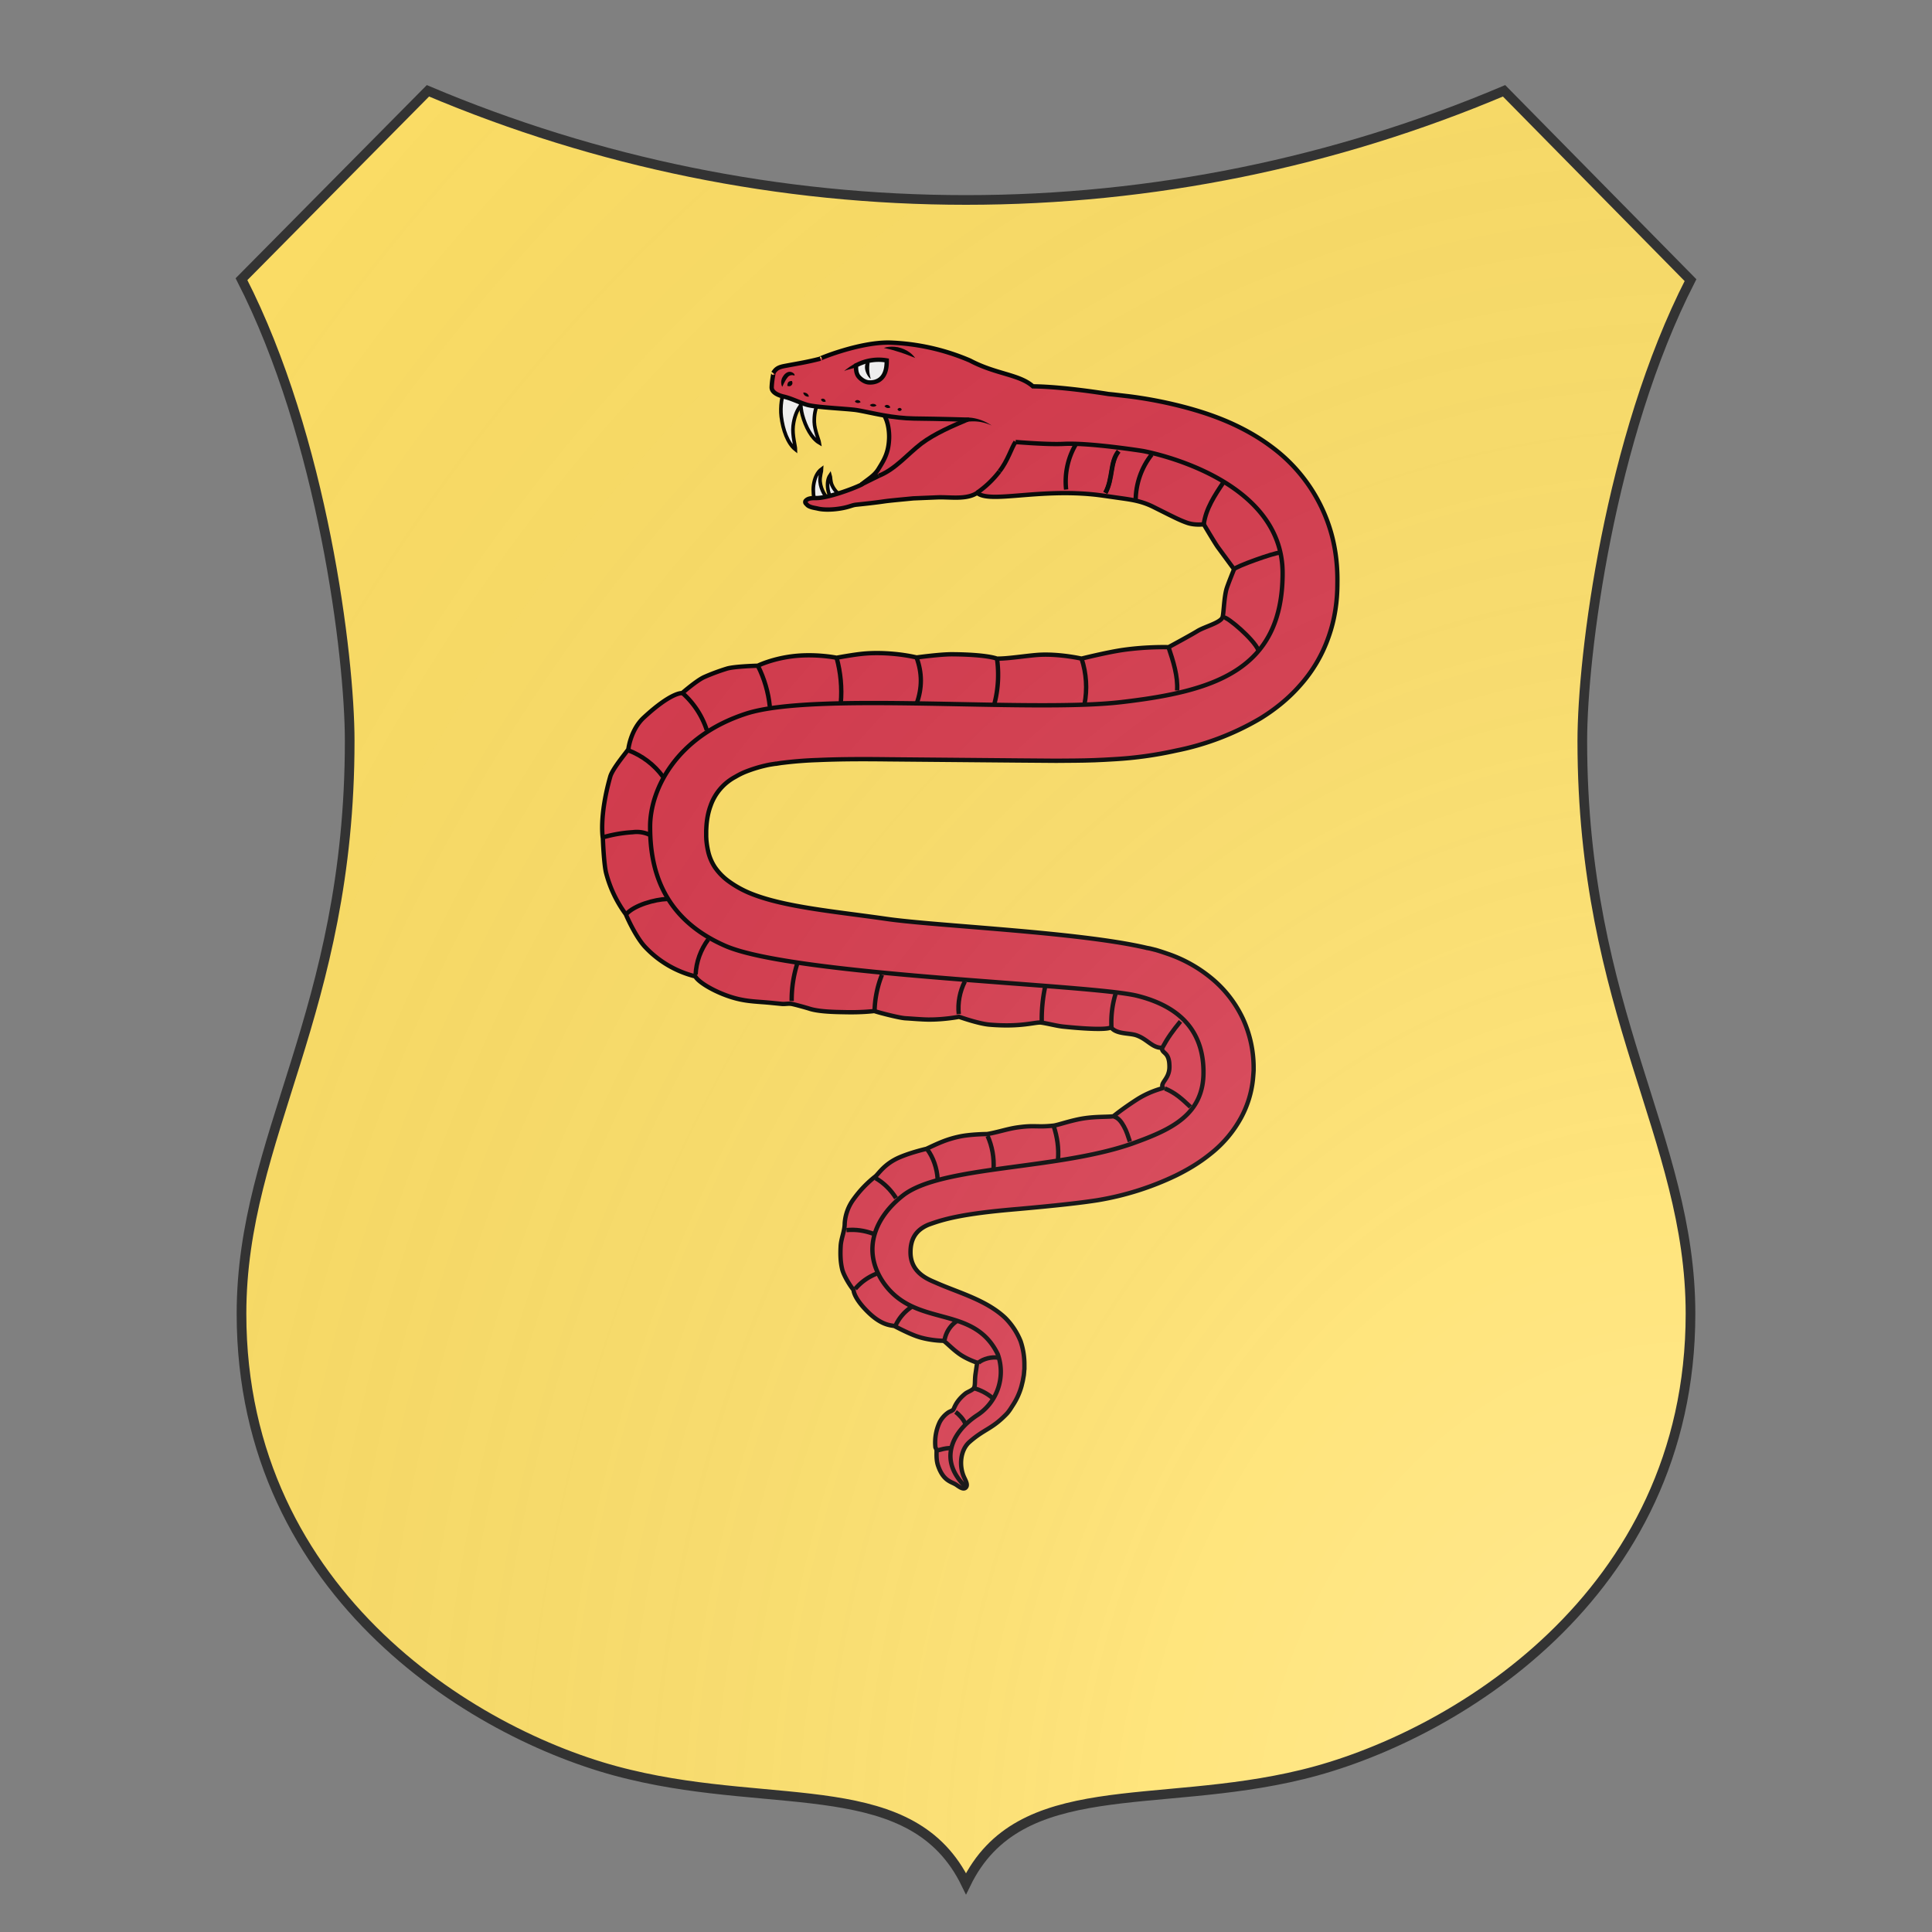 <svg id="coa982597294" width="500" height="500" viewBox="0 5 200 200" xmlns="http://www.w3.org/2000/svg" xmlns:x="http://www.w3.org/1999/xlink"><rect x="0" y="5" width="200" height="200" fill="#808080" stroke="none"/><defs><clipPath id="renaissance_coa982597294"><path d="M 25,33.9 C 33.4,50.3 36.2,72.9 36.2,81.7 36.2,109.9 25,122.6 25,141 c 0,29.4 24.9,44.1 40.2,47.7 15.3,3.7 29.3,0 34.8,11.3 5.5,-11.3 19.6,-7.6 34.8,-11.3 C 150.1,185 175,170.3 175,141 c 0,-18.4 -11.2,-31.1 -11.2,-59.3 0,-8.8 2.8,-31.3 11.2,-47.7 L 155.7,14.4 C 138.2,21.8 119.3,25.7 100,25.7 c -19.3,0 -38.2,-3.9 -55.7,-11.3 z"/></clipPath><g id="snake_coa982597294" stroke-width=".3"><g fill="#F6F6F6" stroke-width=".25"><path d="M87.49 63.6c-.2.32-.32 1.14-.24 1.81.11.92.45 1.86.98 2.28 0-.22-.23-.99-.16-1.62.13-1.14.65-1.61.91-1.8"/><path d="M88.69 63.67c-.14.31-.14 1.06.02 1.65.22.81.64 1.6 1.17 1.91-.03-.2-.33-.86-.35-1.43-.03-1.03.37-1.53.58-1.73"/><path d="M89.58 71.24c-.1-.17-.15-.72-.1-1.09.07-.5.26-.9.56-1.12 0 .12-.14.53-.11.87.06.62.42 1.09.56 1.19"/><path d="M90.8 71.22c-.12-.11-.29-.5-.33-.79-.06-.39-.01-.74.15-.97.03.09.02.43.13.68.19.45.57.72.7.76"/></g><path d="M125.22 73.51a11.17 11.17 0 00-4.11-5.99c-.93-.7-1.91-1.24-2.87-1.67-.97-.43-1.93-.75-2.87-1.01a29.58 29.58 0 00-4.19-.83l-.69-.08-.35-.04-.31-.03s-3.07-.51-5.21-.53c-.94-.84-2.55-.83-4.34-1.78a15.36 15.36 0 00-5.54-1.24c-2.13-.05-5.09 1.19-4.79 1.11-.98.25-1.44.31-2.44.5-.21.04-.43.09-.59.22-.09.07-.16.17-.23.27.07-.1-.07.32-.1.97-.02.4.53.59.84.66.55.13 1.05.4 1.59.56.63.19 2.8.27 3.44.37.44.07 1.12.23 1.9.37.27.45.36 1.14.33 1.66-.05.94-.35 1.42-.74 2.05-.3.48-.75.7-1.18 1.07-.68.33-2.32.91-3.08.92-.28 0-.61-.01-.77.21-.05.13.06.19.1.24.06.07.13.11.21.14.16.07.34.09.52.13.59.15 1.54.05 2.12-.12.18-.05.35-.12.53-.14.67-.07 1.33-.14 2.01-.24.36-.05 1.14-.12 1.96-.2l1.69-.07c.85-.03 1.97.18 2.71-.31.86.75 4.27-.33 8.29.14l.31.04.28.04.56.08c1 .15 1.76.2 2.68.65l1.1.55c.43.21.86.43 1.31.58.52.17 1.11.09 1.11.09s.71 1.2.95 1.55l1.14 1.55s-.41 1-.52 1.36c-.19.67-.19 1.8-.29 1.99-.2.37-1.26.63-1.72.92-.47.29-1.99 1.11-1.99 1.11s-1.45-.05-3.14.19c-1.11.16-2.87.6-2.87.6s-1.4-.32-2.78-.27c-.81.03-2.23.28-3.06.27 0 0-.64-.28-3.05-.3-.83-.01-2.49.22-2.49.22-1.11-.26-2.54-.37-3.68-.26-.73.07-1.84.28-1.84.28s-1.37-.28-2.89-.12-2.55.67-2.55.67-1.6.04-2.13.2c-.52.16-1.04.35-1.56.58-.52.23-1.53 1.11-1.53 1.11s-.72-.1-2.66 1.7c-.9.84-1.05 2.16-1.05 2.16-.01.08-1.08 1.31-1.25 1.9-.79 2.79-.51 4.27-.51 4.27 0 .08.07 1.82.23 2.41a8.3 8.3 0 001.35 2.82s.59 1.41 1.28 2.2a7.1 7.1 0 003.52 2.09c.22.43 1.52 1.19 2.83 1.53.86.22 1.55.21 2.43.3l.71.07c.23.02.46-.04.68 0s1.05.27 1.26.34c.65.2 1.74.22 2.41.23 1.23.03 2.03-.08 2.03-.08.38.13 1.76.48 2.15.5.52.03 1.04.08 1.56.09 1.13.01 2.14-.19 2.14-.19s1.35.48 2.1.54c2.22.19 3.18-.2 3.58-.14.44.06 1.1.24 1.55.28 1.46.15 2.96.23 3.26.05.39.49 1.26.37 1.76.55.76.27 1.07.86 1.75.86 0 .44.52.23.52 1.31 0 .85-.65 1.07-.46 1.45.15.02-.74.14-1.79.81-1.04.67-1.61 1.15-1.61 1.15-.3.06-1.18.01-2.07.15-.89.14-1.78.47-2.08.5-1.14.12-1.24-.04-2.38.11-.78.1-1.41.34-2.19.47 0 0-1.18.01-1.94.18-.88.19-1.44.46-2.25.84 0 0-1.02.23-1.84.58-1.08.46-1.46 1.15-1.69 1.33a7.7 7.7 0 00-1.5 1.57 3.15 3.15 0 00-.61 1.66c0 .54-.25 1.03-.28 1.58-.03.54-.02 1.09.11 1.61.1.4.52 1.1.78 1.41 0 0-.02.51.95 1.48s1.6.95 1.87 1.01c0 0 .86.46 1.49.69.91.33 1.9.33 1.9.33.16.08.64.6 1.14.94.51.35 1.18.57 1.18.57l-.11.75c-.07.46-.01.77-.1.97-.08.18-.45.29-.6.41-.71.57-.76 1.04-.85 1.12-.09.08-.24.12-.34.19a1.9 1.9 0 00-.58.65 3.29 3.29 0 00-.3 1.75l.08.18c0 .3-.03.7.1 1.08.35 1.03.87 1.1 1.2 1.29.18.1.57.47.75.18.11-.18-.07-.48-.14-.64-.37-.78-.29-1.89.36-2.46 1.04-.91 1.51-.86 2.53-1.9.16-.16.29-.36.42-.57a4.68 4.68 0 00.64-1.38l.09-.37.07-.39.02-.21.01-.14.01-.07v-.32a5 5 0 00-.26-1.6 4.85 4.85 0 00-1.06-1.61c-1.31-1.24-3.25-1.75-4.74-2.41-.49-.22-1.8-.65-1.8-2.12 0-.91.36-1.53 1.23-1.9 1.06-.39 2.35-.76 6-1.07 2.83-.25 4.59-.45 5.72-.63a20.07 20.07 0 005.37-1.7c.79-.39 1.6-.86 2.39-1.5a8.11 8.11 0 002.12-2.52 7.1 7.1 0 00.8-2.59l.02-.22.02-.26.01-.17v-.22a8.1 8.1 0 00-.74-3.34 8.05 8.05 0 00-2.06-2.7 9.6 9.6 0 00-3.05-1.75l-.35-.12-.18-.06-.19-.06-.2-.06-.09-.02-.07-.02-.13-.03-.07-.02-.21-.04h-.02l-.03-.01c-4.7-1.1-14.5-1.5-17.96-2-3.46-.5-6.99-.8-9.33-1.74a7.1 7.1 0 01-1.53-.84 3.99 3.99 0 01-.96-.97 3.3 3.3 0 01-.49-1.18 5.48 5.48 0 01-.11-.74l-.01-.2v-.38.02-.06l.01-.21c.03-.56.13-1.07.29-1.5a3.6 3.6 0 011.71-2c.22-.13.45-.25.7-.35a9.65 9.65 0 011.66-.49l.31-.05.08-.01.04-.01h.03l-.04.01.13-.02.25-.04.26-.03a26.3 26.3 0 012.26-.17c1.57-.07 3.2-.07 4.85-.05l9.03.08 2.58.02 1.31-.01.66-.01.69-.02.66-.03.7-.04a26.37 26.37 0 004.25-.59 18.6 18.6 0 005.82-2.22c.96-.59 1.92-1.34 2.75-2.29a9.86 9.86 0 001.96-3.33c.44-1.23.61-2.5.61-3.69.02-1.1-.09-2.26-.41-3.43z"/><path fill="#F6F6F6" d="M92.42 61.88c-.02.19-.02.57.19.8.18.2.44.37.71.38.44.02.81-.16 1.01-.52.17-.3.2-.66.2-1a3.3 3.3 0 00-2.11.34z"/><g fill="#000" stroke="none"><path d="M93.17 61.65c-.13.1-.13.21-.14.32-.02.31.19.71.4.85a2.5 2.5 0 01-.08-1.12"/><path d="M88.17 62.59l-.07-.02c-.04-.01-.09-.02-.15-.01s-.12.02-.16.06l-.02.01-.02.01-.03.03-.07.09-.04.05-.03.05-.06.1-.1.19-.07.15-.03.06s-.06-.09-.07-.25a.66.66 0 01.03-.27c.01-.05.03-.1.06-.14l.04-.07.05-.07a.68.68 0 01.19-.17.08.08 0 01.04-.02l.04-.02a.4.4 0 01.31.02c.08.04.13.09.15.13l.01.09z"/><path d="M87.67 63.29v-.04l.01-.07c.01-.05.03-.1.06-.14a.27.27 0 01.13-.07l.07-.01h.04l.02.03.02.08c.01.06-.01.13-.06.18s-.11.08-.17.07l-.08-.01-.04-.02z"/><path d="M91.59 62.28l.11-.1.26-.19.27-.17.13-.08.11.28-.14.03a15.54 15.54 0 00-.61.17l-.13.06z"/><path d="M100.11 65.47l.07.01.21.02a3.2 3.2 0 011.15.39l.17.1.06.04-.07-.03a3.34 3.34 0 00-.75-.22c-.21-.03-.42-.04-.58-.03l-.19.01-.07.01v-.3z"/><path d="M94.33 60.68l.1-.03.12-.03.15-.02.18-.01.2.01.22.03.22.06.21.08.2.1.17.11.14.11.11.11.08.09.06.08-.1-.04-.25-.1c-.2-.08-.46-.18-.72-.26l-.2-.06-.19-.06-.18-.05-.17-.04-.26-.06-.09-.02z"/><path d="M88.77 63.76s.04-.01.09 0 .11.03.16.06c.05.04.09.08.11.13l.03.09h-.1a.52.52 0 01-.16-.06.42.42 0 01-.11-.13l-.02-.09z"/><path d="M89.99 64.23s.03-.03.07-.04c.04-.02.1-.01.14.01.05.02.08.06.1.11.02.04.01.08.01.08l-.08.01c-.04 0-.08 0-.12-.02a.24.24 0 01-.09-.08l-.03-.07z"/><path d="M92.33 64.37l.06-.06c.04-.03.1-.04.15-.03.05.01.11.03.14.07l.05.07-.08.04c-.04.02-.09.02-.14.02a.5.5 0 01-.13-.05l-.05-.06z"/><path d="M93.36 64.62l.08-.05c.05-.02.1-.04.16-.03.06 0 .12.02.16.05l.07.06-.08.05a.29.29 0 01-.16.03.28.28 0 01-.16-.05.73.73 0 01-.07-.06z"/><path d="M94.37 64.7l.07-.06c.04-.03.1-.04.16-.02.06.01.11.05.14.09l.04.08-.08.03a.33.33 0 01-.14 0 .27.27 0 01-.12-.06.73.73 0 01-.07-.06z"/><path d="M95.27 64.91l.05-.05a.15.15 0 01.11-.04c.04 0 .07.02.1.05l.04.06-.05.06a.15.15 0 01-.11.04c-.04 0-.07-.02-.1-.05-.03-.03-.04-.07-.04-.07z"/></g><g fill="none"><path d="M109.63 70.68c.54-1 .3-2.11.91-2.87"/><path d="M109.61 70.68c.54-1 .3-2.11.91-2.87"/><path d="M93.99 69.5l-1.23.61"/><path d="M100.77 70.67a6.9 6.9 0 001.54-1.47"/><path d="M102.31 69.19c.57-.71.84-1.66 1.11-2.03"/><path d="M93.99 69.5c1.15-.46 1.96-1.48 2.94-2.23.91-.68 2.13-1.21 3.18-1.65"/><path d="M94.35 65.34c.65.11 1.37.2 2.06.21 1.85.02 3.76.08 3.76.08"/><path d="M103.42 67.17s2.25.19 3.33.13c1.8-.09 5.45.49 5.45.49s9.65 1.7 9.65 8.43-4.78 8.16-11.12 8.9c-6.34.74-21.17-.74-25.91.8s-6.62 5.16-6.62 7.8.66 6.24 5.18 8.22c4.72 2.07 25.24 2.65 28.44 3.45 3.31.83 4.57 2.77 4.57 5.28 0 2.89-2.17 3.92-4.7 4.84-5.22 1.92-13.36 1.56-16.04 3.66-1.9 1.49-2.84 3.69-1.43 5.89 2.19 3.34 6.26 1.54 7.97 5.06a3.58 3.58 0 01-1.47 4.25c-1.71 1.16-2.66 3.1-.7 4.95"/><path d="M118.5 75.95c.11-.19 2.79-1.15 3.16-1.14"/><path d="M116.41 72.84c.14-1.06.76-2 1.36-2.89"/><path d="M111.71 71.21c0-1.15.4-2.29 1.11-3.18"/><path d="M106.91 70.45a5.07 5.07 0 01.67-3.12"/><path d="M117.8 79.28c.24-.04 2.04 1.48 2.37 2.24"/><path d="M113.98 81.34c.32.96.65 1.98.59 2.98"/><path d="M107.98 82.13c.33 1.01.4 2.09.2 3.13"/><path d="M102.14 82.13a7.96 7.96 0 01-.18 3.11"/><path d="M96.59 82.05c.39 1.07.39 2.08.01 3.16"/><path d="M91.07 82.06c.28 1.01.38 2.08.29 3.12"/><path d="M85.64 82.62c.44.87.72 1.83.82 2.8"/><path d="M80.45 84.51a5.83 5.83 0 011.66 2.54"/><path d="M76.7 88.45c.95.36 1.79 1 2.38 1.81"/><path d="M75.03 94.43A9.43 9.43 0 0177 94.1a2.1 2.1 0 011.19.19"/><path d="M76.54 99.77c.56-.64 1.98-1.03 2.82-1.06"/><path d="M82.21 101.5c-.52.7-.83 1.55-.87 2.42"/><path d="M88.38 103.09a8.3 8.3 0 00-.41 2.66"/><path d="M94.2 103.94a7.21 7.21 0 00-.51 2.52"/><path d="M99.92 104.4c-.35.69-.5 1.48-.42 2.25"/><path d="M105.47 104.73a10.7 10.7 0 00-.24 2.53"/><path d="M110.32 105.26a6.78 6.78 0 00-.28 2.33"/><path d="M114.8 107.16c-.52.63-.87 1.11-1.26 1.83"/><path d="M113.73 111.79c.73.3 1.19.73 1.76 1.27"/><path d="M110.21 113.72c.31.09.52.38.68.67.21.37.28.66.42 1.06"/><path d="M106.05 114.37c.25.78.36 1.51.3 2.33"/><path d="M101.49 115.06c.32.72.46 1.51.41 2.3"/><path d="M97.32 115.98c.42.55.68 1.33.72 2.03"/><path d="M93.77 117.98c.57.33 1.05.81 1.4 1.37"/><path d="M91.75 121.56c.66-.06 1.23.03 1.85.25"/><path d="M92.36 125.61a3.72 3.72 0 011.54-1.07"/><path d="M95.11 128.21a3.1 3.1 0 011.12-1.34"/><path d="M98.52 129.15a2 2 0 01.83-1.3"/><path d="M100.86 130.71c.34-.28.9-.41 1.34-.35"/><path d="M100.61 132.49c.44.13.86.35 1.21.65"/><path d="M99.28 134.11c.25.18.56.52.67.81"/><path d="M98 136.77c.36-.09.53-.15.9-.17"/></g></g><radialGradient id="backlight" cx="100%" cy="100%" r="150%"><stop stop-color="#fff" stop-opacity=".3" offset="0"/><stop stop-color="#fff" stop-opacity=".15" offset=".25"/><stop stop-color="#000" stop-opacity="0" offset="1"/></radialGradient></defs><g clip-path="url(#renaissance_coa982597294)"><rect x="0" y="0" width="200" height="200" fill="#ffe066"/><g fill="#d7374a" stroke="#000"><use x:href="#snake_coa982597294" transform="translate(-50 -50) scale(1.5)"/></g></g><path d="M 25,33.9 C 33.4,50.3 36.2,72.9 36.2,81.7 36.2,109.9 25,122.6 25,141 c 0,29.4 24.9,44.1 40.2,47.7 15.3,3.7 29.3,0 34.8,11.3 5.5,-11.3 19.6,-7.6 34.8,-11.3 C 150.1,185 175,170.3 175,141 c 0,-18.4 -11.2,-31.1 -11.2,-59.3 0,-8.8 2.8,-31.3 11.2,-47.7 L 155.7,14.4 C 138.2,21.8 119.3,25.7 100,25.7 c -19.3,0 -38.2,-3.9 -55.7,-11.3 z" fill="url(#backlight)" stroke="#333"/></svg>